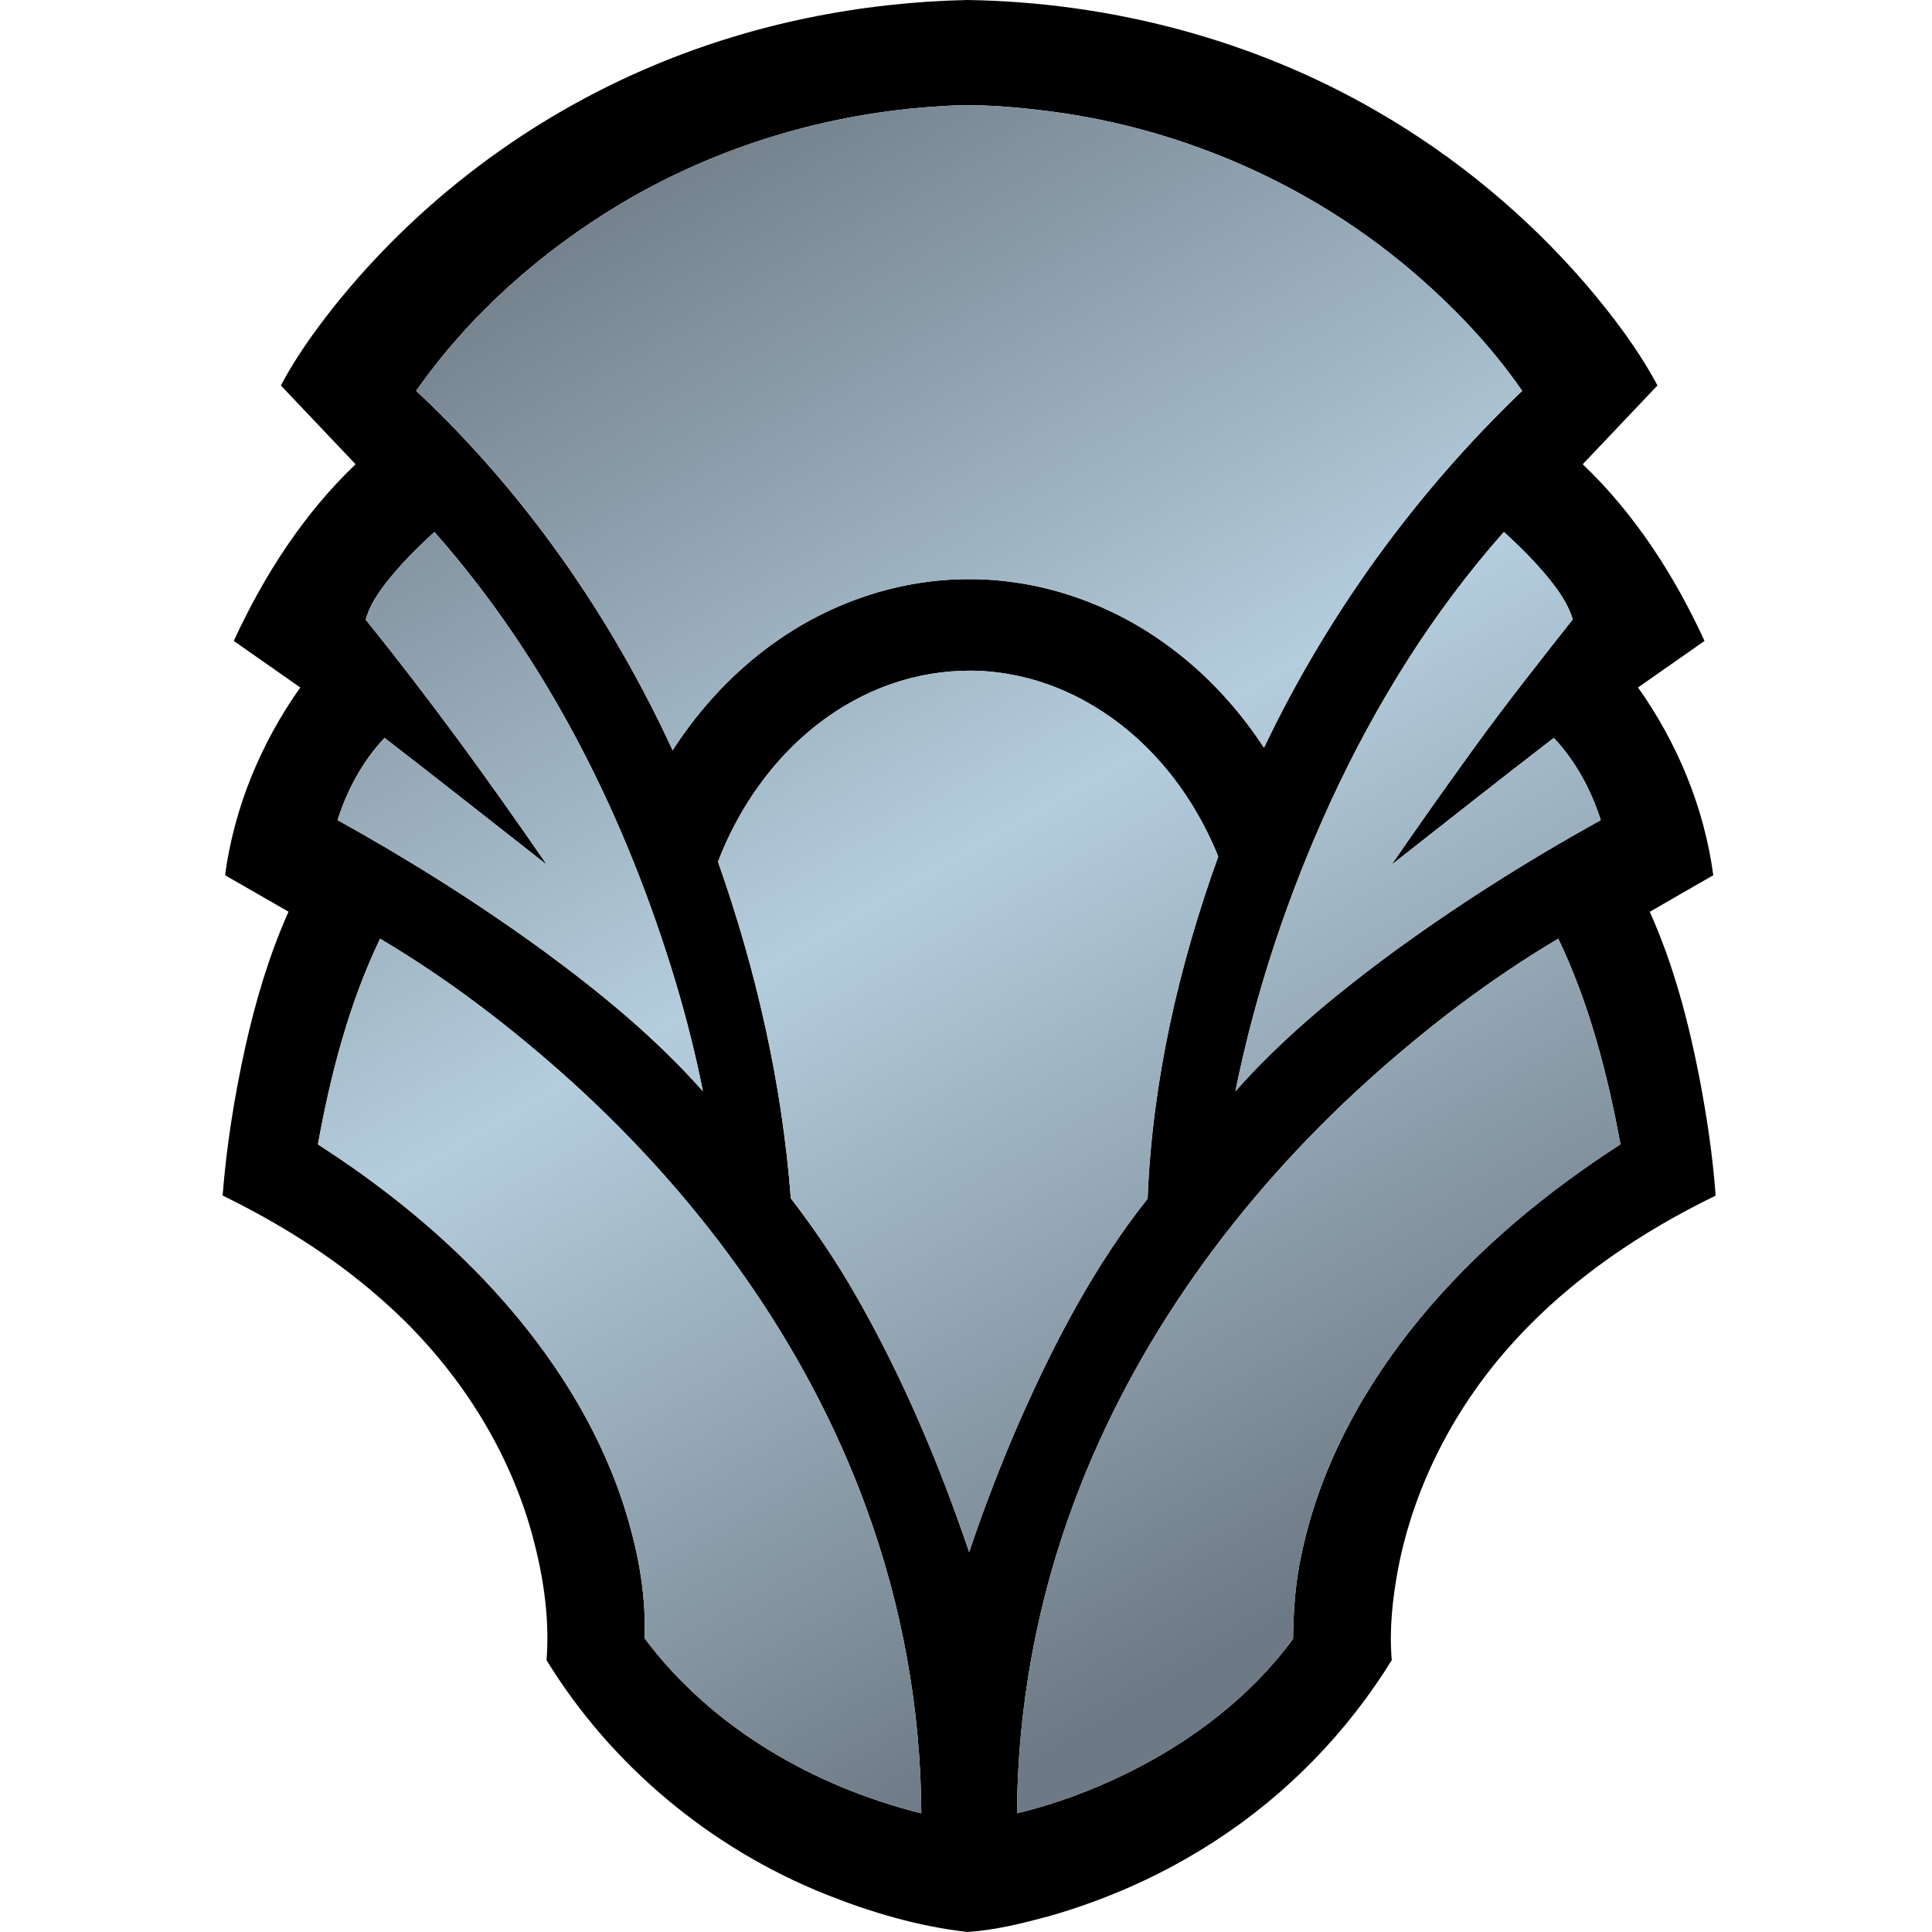 <?xml version="1.0" encoding="UTF-8" standalone="no"?>
<svg
   xmlns:dc="http://purl.org/dc/elements/1.1/"
   xmlns:cc="http://creativecommons.org/ns#"
   xmlns:rdf="http://www.w3.org/1999/02/22-rdf-syntax-ns#"
   xmlns:svg="http://www.w3.org/2000/svg"
   xmlns="http://www.w3.org/2000/svg"
   xmlns:xlink="http://www.w3.org/1999/xlink"
   xmlns:sodipodi="http://sodipodi.sourceforge.net/DTD/sodipodi-0.dtd"
   xmlns:inkscape="http://www.inkscape.org/namespaces/inkscape"
   version="1.1"
   x="0px"
   y="0px"
   width="729px"
   height="729px"
   id="svg23"
   sodipodi:docname="dominaria uncommon.svg"
   inkscape:version="0.92.2 5c3e80d, 2017-08-06">
  <defs
     id="defs27">
    <linearGradient
       inkscape:collect="always"
       xlink:href="#SVGID_1_"
       id="linearGradient31"
       gradientUnits="userSpaceOnUse"
       x1="162.89"
       y1="-58.312"
       x2="550.601"
       y2="613.223"
       gradientTransform="translate(84)" />
    <linearGradient
       inkscape:collect="always"
       xlink:href="#SVGID_1_"
       id="linearGradient33"
       gradientUnits="userSpaceOnUse"
       x1="162.89"
       y1="-58.312"
       x2="550.601"
       y2="613.223"
       gradientTransform="translate(84)" />
    <linearGradient
       inkscape:collect="always"
       xlink:href="#SVGID_1_"
       id="linearGradient35"
       gradientUnits="userSpaceOnUse"
       x1="162.89"
       y1="-58.312"
       x2="550.601"
       y2="613.223"
       gradientTransform="translate(84)" />
    <linearGradient
       inkscape:collect="always"
       xlink:href="#SVGID_1_"
       id="linearGradient37"
       gradientUnits="userSpaceOnUse"
       x1="162.89"
       y1="-58.312"
       x2="550.601"
       y2="613.223"
       gradientTransform="translate(84)" />
    <linearGradient
       inkscape:collect="always"
       xlink:href="#SVGID_1_"
       id="linearGradient39"
       gradientUnits="userSpaceOnUse"
       x1="162.89"
       y1="-58.312"
       x2="550.601"
       y2="613.223"
       gradientTransform="translate(84)" />
    <linearGradient
       inkscape:collect="always"
       xlink:href="#SVGID_1_"
       id="linearGradient41"
       gradientUnits="userSpaceOnUse"
       x1="162.89"
       y1="-58.312"
       x2="550.601"
       y2="613.223"
       gradientTransform="translate(84)" />
  </defs>
  <sodipodi:namedview
     pagecolor="#ffffff"
     bordercolor="#666666"
     borderopacity="1"
     objecttolerance="10"
     gridtolerance="10"
     guidetolerance="10"
     inkscape:pageopacity="0"
     inkscape:pageshadow="2"
     inkscape:window-width="1232"
     inkscape:window-height="796"
     id="namedview25"
     showgrid="false"
     inkscape:zoom="0.32373114"
     inkscape:cx="364.5"
     inkscape:cy="364.5"
     inkscape:window-x="0"
     inkscape:window-y="0"
     inkscape:window-maximized="0"
     inkscape:current-layer="svg23" />
  <path
     d="M 246.9,24.61 C 284.2,8.96 324.53,0.87 364.93,0 c 53.921,0.8 107.811,14.86 154.55,41.95 29.65,17.09 56.36,39.23 78.74,65.11 10.18,11.94 19.78,24.51 27.19,38.38 -9.39,9.93 -18.81,19.81 -28.2,29.73 19.67,18.77 34.65,42.06 45.96,66.67 -8.35,5.88 -16.739,11.7 -25.1,17.57 14.86,20.91 25,45.38 28.399,70.85 -7.99,4.59 -16,9.16 -23.96,13.79 8.87,19.76 14.44,40.82 18.62,62.029 2.85,14.891 5.141,29.921 6.23,45.061 -27.99,13.63 -54.351,31.341 -75.461,54.38 -22.21,24.091 -38.14,54.171 -44.359,86.421 -2.109,11.339 -3.38,22.949 -2.391,34.489 -16.77,27.17 -39.56,50.62 -66.34,68.02 -19.41,12.671 -40.8,22.291 -63.1,28.61 -10.05,2.7 -20.279,5.28 -30.69,5.931 -18.379,-2.091 -36.299,-7.351 -53.439,-14.2 -43.311,-17.29 -80.93,-48.55 -105.35,-88.341 1.31,-17.199 -1.62,-34.5 -6.45,-50.97 C 189.768,542.02 169.268,512.17 142.938,489.411 125.23,473.92 105.09,461.44 84,451.109 c 1.471,-18.899 4.5,-37.649 8.58,-56.149 3.91,-17.42 9,-34.63 16.29,-50.95 -8,-4.57 -15.97,-9.17 -23.95,-13.76 3.4,-25.46 13.541,-49.93 28.391,-70.84 -8.35,-5.87 -16.74,-11.69 -25.1,-17.56 11.318,-24.61 26.289,-47.91 45.959,-66.68 -9.38,-9.93 -18.81,-19.8 -28.189,-29.72 5.49,-10.42 12.38,-20.02 19.64,-29.26 C 157.5,76.12 199.65,44.33 246.9,24.61 Z m -12.679,52.27 c -30.091,18.01 -57,41.82 -77.19,70.59 40.84,38.22 73.38,84.92 96.771,135.64 10.369,-16.09 23.659,-30.37 39.399,-41.31 21.149,-14.84 46.8,-23.39 72.7,-23.26 26.31,-0.04 52.33,8.89 73.63,24.22 14.83,10.58 27.45,24.14 37.409,39.37 23.991,-50.29 57.2,-96.11 97.431,-134.65 -11.91,-17.2 -26.53,-32.41 -42.46,-45.91 C 493.751,69.35 446.201,48.59 396.721,42.07 382.831,40.32 368.791,39 354.802,40.09 312.46,42.61 270.67,55.13 234.221,76.88 Z M 146.02,219.47 c -3.359,4.35 -6.619,8.97 -8.029,14.36 24.1,29.83 46.64,60.89 68.359,92.49 -20.42,-15.96 -40.709,-32.08 -61.25,-47.89 -8.25,8.75 -14.1,19.59 -17.729,31.02 26.75,14.81 52.681,31.14 77.42,49.12 21.649,15.89 42.601,33.03 60.44,53.2 -2.711,-13.69 -6.15,-27.229 -10.12,-40.609 C 236.5,309.1 207.01,249.49 163.92,200.72 c -6.39,5.83 -12.54,11.96 -17.9,18.75 z m 356.02,83.16 c -15.98,34.89 -28.28,71.52 -35.891,109.149 16.61,-18.81 35.971,-34.959 56.021,-49.95 26.05,-19.29 53.49,-36.67 81.84,-52.37 -3.62,-11.44 -9.479,-22.25 -17.71,-31.03 -20.55,15.79 -40.85,31.92 -61.26,47.9 10.399,-15.09 20.98,-30.06 31.75,-44.89 11.77,-16.24 24.23,-31.96 36.641,-47.71 -1.65,-5.67 -5.11,-10.55 -8.741,-15.12 -5.21,-6.45 -11.109,-12.3 -17.22,-17.89 -26.9,30.341 -48.48,65.151 -65.43,101.911 z m -180.17,-38.1 c -23.75,13.01 -41.351,35.55 -50.95,60.63 14.44,40.93 24.16,83.669 27.48,126.99 8.91,11.591 17.15,23.73 24.41,36.44 17.64,30.739 31.52,63.53 42.879,97.07 5.681,-16.94 12.131,-33.61 19.28,-49.98 12.99,-29.37 28.04,-58.14 48.061,-83.39 1.72,-44.11 11.689,-87.66 26.65,-129.1 -5.261,-12.99 -12.57,-25.2 -21.86,-35.71 -14.49,-16.51 -34.171,-28.84 -55.9,-32.88 -20.369,-3.95 -41.96,-0.12 -60.05,9.93 z M 119.961,431.82 c 22.499,14.45 43.619,31.17 62.129,50.49 23.051,24.08 42.17,52.48 52.79,84.24 5.44,16.59 9.04,34.029 8.31,51.561 25.23,33.859 63.91,55.979 104.451,66.119 -0.181,-39.369 -7.32,-78.67 -20.9,-115.609 -22.561,-61.71 -62.301,-116.24 -110.76,-160.221 -22.42,-20.279 -46.541,-38.79 -72.57,-54.2 -11.721,24.48 -18.632,50.999 -23.45,77.62 z M 515.56,408.27 c -47.95,43.47 -87.36,97.25 -110.09,158.12 -14.109,37.59 -21.53,77.67 -21.729,117.82 14.409,-3.45 28.38,-8.67 41.67,-15.2 24.2,-11.95 46.44,-28.76 62.5,-50.62 0.12,-11 0.93,-22.199 3.42,-33.02 7,-32.521 23.43,-62.41 44.49,-87.921 21.36,-25.89 47.489,-47.529 75.63,-65.67 -4.9,-26.6 -11.74,-53.109 -23.471,-77.58 C 562,369.57 537.939,388.05 515.56,408.27 Z"
     id="path2"
     inkscape:connector-curvature="0" />
  <linearGradient
     id="SVGID_1_"
     gradientUnits="userSpaceOnUse"
     x1="162.89"
     y1="-58.312"
     x2="550.601"
     y2="613.223">
    <stop
       offset="0.1"
       style="stop-color:#6D7984"
       id="stop4" />
    <stop
       offset="0.5"
       style="stop-color:#B4CDDD"
       id="stop6" />
    <stop
       offset="0.9"
       style="stop-color:#6D7984"
       id="stop8" />
  </linearGradient>
  <path
     d="m 253.801,283.11 c 10.369,-16.09 23.659,-30.37 39.399,-41.31 21.149,-14.84 46.8,-23.39 72.7,-23.26 26.31,-0.04 52.33,8.89 73.63,24.22 14.83,10.58 27.45,24.14 37.409,39.37 23.991,-50.29 57.2,-96.11 97.431,-134.65 -11.91,-17.2 -26.53,-32.41 -42.46,-45.91 C 493.75,69.35 446.2,48.59 396.72,42.07 382.83,40.32 368.79,39 354.801,40.09 312.46,42.61 270.67,55.13 234.221,76.88 c -30.091,18.01 -57,41.82 -77.19,70.59 40.839,38.22 73.379,84.92 96.77,135.64 z"
     id="path11"
     style="fill:url(#linearGradient41)"
     inkscape:connector-curvature="0" />
  <path
     d="m 127.37,309.45 c 26.75,14.81 52.681,31.14 77.42,49.12 21.649,15.89 42.601,33.03 60.44,53.2 -2.711,-13.69 -6.15,-27.229 -10.12,-40.609 C 236.5,309.1 207.01,249.49 163.92,200.72 c -6.39,5.83 -12.54,11.96 -17.9,18.75 -3.359,4.35 -6.619,8.97 -8.029,14.36 24.1,29.83 46.64,60.89 68.359,92.49 -20.42,-15.96 -40.709,-32.08 -61.25,-47.89 -8.25,8.75 -14.1,19.59 -17.73,31.02 z"
     id="path13"
     style="fill:url(#linearGradient39)"
     inkscape:connector-curvature="0" />
  <path
     d="m 567.47,200.72 c -26.899,30.34 -48.479,65.15 -65.43,101.91 -15.98,34.89 -28.28,71.52 -35.891,109.149 16.61,-18.81 35.971,-34.959 56.021,-49.95 26.05,-19.29 53.49,-36.67 81.84,-52.37 -3.62,-11.44 -9.479,-22.25 -17.71,-31.03 -20.55,15.79 -40.85,31.92 -61.26,47.9 10.399,-15.09 20.98,-30.06 31.75,-44.89 11.77,-16.24 24.23,-31.96 36.641,-47.71 -1.65,-5.67 -5.11,-10.55 -8.741,-15.12 -5.211,-6.449 -11.11,-12.299 -17.22,-17.889 z"
     id="path15"
     style="fill:url(#linearGradient37)"
     inkscape:connector-curvature="0" />
  <path
     d="m 433.03,452.29 c 1.72,-44.11 11.689,-87.66 26.65,-129.1 -5.261,-12.99 -12.57,-25.2 -21.86,-35.71 -14.49,-16.51 -34.171,-28.84 -55.9,-32.88 -20.369,-3.95 -41.96,-0.12 -60.05,9.93 -23.75,13.01 -41.351,35.55 -50.95,60.63 14.44,40.93 24.16,83.669 27.48,126.99 8.91,11.591 17.15,23.73 24.41,36.44 17.64,30.739 31.52,63.53 42.879,97.07 5.681,-16.94 12.131,-33.61 19.28,-49.98 12.991,-29.37 28.041,-58.14 48.061,-83.39 z"
     id="path17"
     style="fill:url(#linearGradient35)"
     inkscape:connector-curvature="0" />
  <path
     d="m 215.98,408.399 c -22.42,-20.279 -46.541,-38.79 -72.57,-54.2 -11.72,24.48 -18.631,51 -23.449,77.621 22.499,14.45 43.619,31.17 62.129,50.49 23.051,24.08 42.17,52.48 52.79,84.24 5.44,16.59 9.04,34.029 8.31,51.561 25.23,33.859 63.91,55.979 104.451,66.119 -0.181,-39.369 -7.32,-78.67 -20.9,-115.609 C 304.18,506.91 264.439,452.38 215.98,408.399 Z"
     id="path19"
     style="fill:url(#linearGradient33)"
     inkscape:connector-curvature="0" />
  <path
     d="m 587.979,354.2 c -25.979,15.371 -50.04,33.85 -72.42,54.07 -47.949,43.47 -87.359,97.25 -110.089,158.12 -14.109,37.59 -21.53,77.67 -21.729,117.82 14.409,-3.45 28.38,-8.67 41.67,-15.2 24.2,-11.95 46.44,-28.76 62.5,-50.62 0.12,-11 0.93,-22.199 3.42,-33.02 7,-32.521 23.43,-62.41 44.49,-87.921 21.36,-25.89 47.489,-47.529 75.63,-65.67 C 606.55,405.18 599.71,378.67 587.979,354.2 Z"
     id="path21"
     style="fill:url(#linearGradient31)"
     inkscape:connector-curvature="0" />
</svg>
